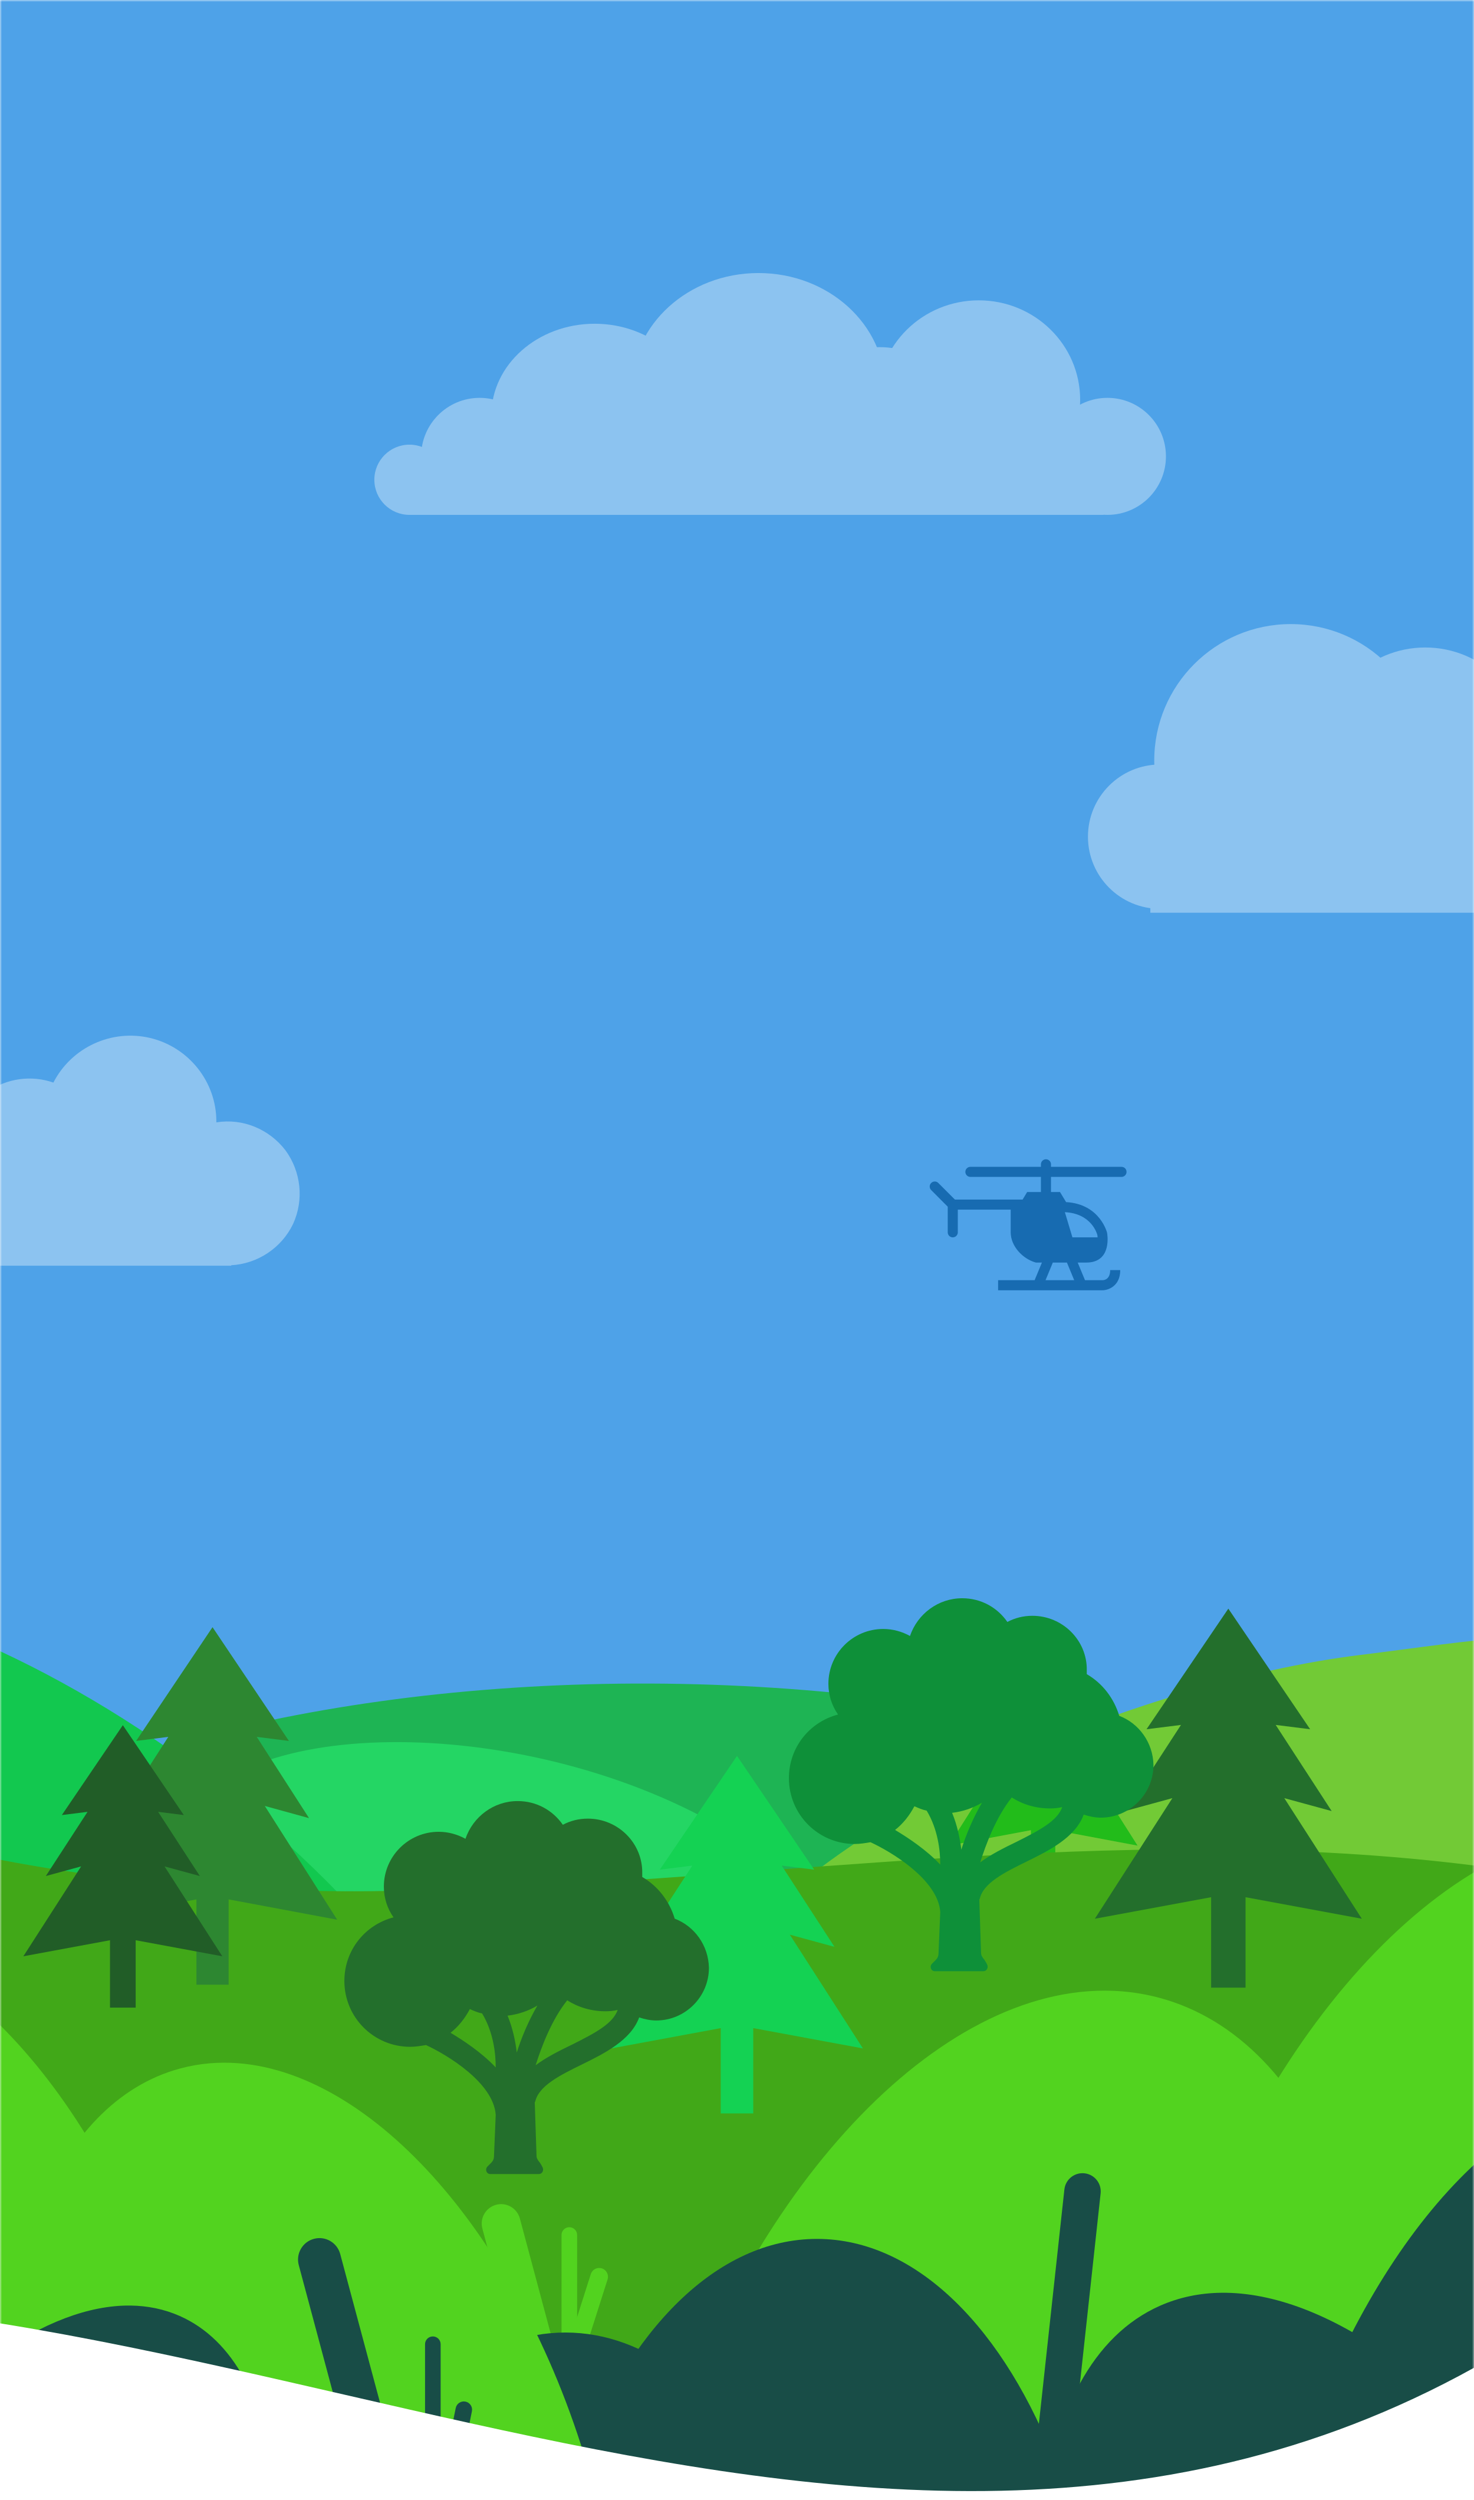 <svg width="378" height="641" viewBox="0 0 378 641" fill="none" xmlns="http://www.w3.org/2000/svg">
<g clip-path="url(#clip0_104_371)">
<g clip-path="url(#clip1_104_371)">
<mask id="mask0_104_371" style="mask-type:luminance" maskUnits="userSpaceOnUse" x="0" y="0" width="378" height="720">
<path d="M378 0H0V720H378V0Z" fill="white"/>
</mask>
<g mask="url(#mask0_104_371)">
<path d="M378 0H0V720H378V0Z" fill="#4EA2E8"/>
<path fill-rule="evenodd" clip-rule="evenodd" d="M-5.33 657.74C-47.108 628.834 -93.585 605.273 -60.746 519.812C-27.908 434.35 192.564 399.802 347.242 467.033C391.354 530.756 248.684 661.462 189.922 693.246C131.16 725.031 36.448 686.646 -5.33 657.74Z" fill="#1EB454"/>
<path fill-rule="evenodd" clip-rule="evenodd" d="M348.807 424.293C403.903 417.564 458.955 403.059 494.187 496.677C529.419 590.295 374.49 778.562 199.39 835.964C117.111 815.961 138.707 605.666 163.609 537.054C188.512 468.442 293.71 431.022 348.807 424.293Z" fill="#72CA36"/>
<mask id="mask1_104_371" style="mask-type:luminance" maskUnits="userSpaceOnUse" x="230" y="413" width="75" height="76">
<path d="M305 413H230V489H305V413Z" fill="white"/>
</mask>
<g mask="url(#mask1_104_371)">
<mask id="mask2_104_371" style="mask-type:luminance" maskUnits="userSpaceOnUse" x="230" y="413" width="75" height="76">
<path d="M305 413H230V489H305V413Z" fill="white"/>
</mask>
<g mask="url(#mask2_104_371)">
<mask id="mask3_104_371" style="mask-type:luminance" maskUnits="userSpaceOnUse" x="230" y="413" width="75" height="76">
<path d="M305 413H230V489H305V413Z" fill="white"/>
</mask>
<g mask="url(#mask3_104_371)">
<path d="M291.719 473.166L277.656 451L286.25 453.375L276.094 437.541L282.344 438.333L267.5 416.167L252.656 438.333L258.906 437.541L248.75 453.375L257.344 451L243.281 473.166L264.375 469.208V485.833H270.625V469.208L291.719 473.166Z" fill="#22BC1A"/>
</g>
</g>
</g>
<path fill-rule="evenodd" clip-rule="evenodd" d="M412.827 493.911C414.907 495.421 415.369 498.33 413.859 500.409L279.898 684.94C278.389 687.02 275.48 687.482 273.401 685.972C271.322 684.463 270.86 681.553 272.369 679.474L406.33 494.943C407.839 492.864 410.748 492.402 412.828 493.911H412.827Z" fill="#184D47"/>
<path fill-rule="evenodd" clip-rule="evenodd" d="M58.41 516.986C45.755 504.41 31.145 493.391 47.782 465.878C64.418 438.365 142.77 440.055 192.084 472.861C203.393 497.617 145.991 533.979 123.712 541.333C101.433 548.688 71.065 529.562 58.41 516.986Z" fill="#24D664"/>
<path fill-rule="evenodd" clip-rule="evenodd" d="M-117.852 501.229C-128.537 472.745 -143.343 445.291 -98.186 414.393C-53.03 383.495 66.923 441.656 120 527.515C120 573.945 5.561 589.679 -34.081 585.297C-73.723 580.916 -107.168 529.713 -117.852 501.229Z" fill="#12C84F"/>
<mask id="mask4_104_371" style="mask-type:luminance" maskUnits="userSpaceOnUse" x="-82" y="405" width="544" height="350">
<path d="M462 405H-82V755H462V405Z" fill="white"/>
</mask>
<g mask="url(#mask4_104_371)">
<g filter="url(#filter0_f_104_371)">
<mask id="mask5_104_371" style="mask-type:luminance" maskUnits="userSpaceOnUse" x="-35" y="418" width="448" height="322">
<path d="M413 418H-35V740H413V418Z" fill="white"/>
</mask>
<g mask="url(#mask5_104_371)">
<path fill-rule="evenodd" clip-rule="evenodd" d="M-84.85 454.253C92.1 526.88 261.26 440.804 439.85 490.567V704.414H-84.85V454.253Z" fill="#41A818"/>
</g>
</g>
</g>
<path fill-rule="evenodd" clip-rule="evenodd" d="M-70 456C96.934 524.516 256.52 443.312 425 490.258V692H-70V456Z" fill="#41A818"/>
<mask id="mask6_104_371" style="mask-type:luminance" maskUnits="userSpaceOnUse" x="-34" y="236" width="118" height="118">
<path d="M84 236H-34V354H84V236Z" fill="white"/>
</mask>
<g mask="url(#mask6_104_371)">
<mask id="mask7_104_371" style="mask-type:luminance" maskUnits="userSpaceOnUse" x="-34" y="236" width="118" height="118">
<path d="M84 236H-34V354H84V236Z" fill="white"/>
</mask>
<g mask="url(#mask7_104_371)">
<mask id="mask8_104_371" style="mask-type:luminance" maskUnits="userSpaceOnUse" x="-34" y="236" width="118" height="118">
<path d="M84 236H-34V354H84V236Z" fill="white"/>
</mask>
<g mask="url(#mask8_104_371)">
<path d="M-12.121 294.877C-11.752 294.877 -11.261 294.877 -10.892 294.877C-10.892 288.854 -7.942 283.323 -3.148 279.881C1.769 276.439 8.037 275.579 13.692 277.546C18.362 268.45 28.687 263.779 38.521 266.114C48.354 268.45 55.483 277.3 55.483 287.502C55.483 287.502 55.483 287.625 55.483 287.748C62.244 286.642 69.004 289.469 73.183 294.877C77.24 300.408 77.977 307.66 75.15 313.806C72.2 319.952 66.054 324.008 59.294 324.377V324.5H-11.998C-20.11 324.5 -26.748 317.862 -26.748 309.75C-26.748 301.637 -20.233 294.877 -12.121 294.877Z" fill="#8CC3F0"/>
</g>
</g>
</g>
<path fill-rule="evenodd" clip-rule="evenodd" d="M443.175 202.866C442.801 202.866 442.303 202.866 441.929 202.866C441.929 196.739 438.939 191.112 434.08 187.611C429.097 184.11 422.743 183.235 417.012 185.235C412.278 175.982 401.813 171.231 391.846 173.607C381.88 175.982 374.654 184.985 374.654 195.363C374.654 195.363 374.654 195.488 374.654 195.613C367.802 194.488 360.949 197.364 356.714 202.866C352.602 208.492 351.855 215.87 354.72 222.122C357.71 228.374 363.94 232.5 370.792 232.875V233H443.05C451.273 233 458 226.248 458 217.995C458 209.743 451.397 202.866 443.175 202.866Z" fill="#8CC3F0"/>
<path fill-rule="evenodd" clip-rule="evenodd" d="M296 195C296 175.67 311.67 160 331 160C350.33 160 366 175.67 366 195C366 214.33 350.33 230 331 230C311.67 230 296 214.33 296 195Z" fill="#8CC3F0"/>
<path fill-rule="evenodd" clip-rule="evenodd" d="M279 214.5C279 204.283 287.283 196 297.5 196C307.717 196 316 204.283 316 214.5C316 224.717 307.717 233 297.5 233C287.283 233 279 224.717 279 214.5Z" fill="#8CC3F0"/>
<path d="M392 219H295V234H392V219Z" fill="#8CC3F0"/>
<path fill-rule="evenodd" clip-rule="evenodd" d="M350 205.5C350 195.283 358.507 187 369 187C379.493 187 388 195.283 388 205.5C388 215.717 379.493 224 369 224C358.507 224 350 215.717 350 205.5Z" fill="#8CC3F0"/>
<path fill-rule="evenodd" clip-rule="evenodd" d="M339 192.5C339 177.864 350.864 166 365.5 166C380.136 166 392 177.864 392 192.5C392 207.136 380.136 219 365.5 219C350.864 219 339 207.136 339 192.5Z" fill="#8CC3F0"/>
<path d="M283 120H105V132H283V120Z" fill="#8CC3F0"/>
<path fill-rule="evenodd" clip-rule="evenodd" d="M96 123C96 118.029 100.029 114 105 114C109.971 114 114 118.029 114 123C114 127.971 109.971 132 105 132C100.029 132 96 127.971 96 123Z" fill="#8CC3F0"/>
<path fill-rule="evenodd" clip-rule="evenodd" d="M269 117C269 108.716 275.716 102 284 102C292.284 102 299 108.716 299 117C299 125.284 292.284 132 284 132C275.716 132 269 125.284 269 117Z" fill="#8CC3F0"/>
<path fill-rule="evenodd" clip-rule="evenodd" d="M108 117C108 108.716 114.716 102 123 102C131.284 102 138 108.716 138 117C138 125.284 131.284 132 123 132C114.716 132 108 125.284 108 117Z" fill="#8CC3F0"/>
<path fill-rule="evenodd" clip-rule="evenodd" d="M126 106.5C126 93.521 137.864 83 152.5 83C167.136 83 179 93.521 179 106.5C179 119.479 167.136 130 152.5 130C137.864 130 126 119.479 126 106.5Z" fill="#8CC3F0"/>
<path fill-rule="evenodd" clip-rule="evenodd" d="M162 99.5C162 83.208 176.551 70 194.5 70C212.449 70 227 83.208 227 99.5C227 115.792 212.449 129 194.5 129C176.551 129 162 115.792 162 99.5Z" fill="#8CC3F0"/>
<path fill-rule="evenodd" clip-rule="evenodd" d="M204 108.5C204 97.73 213.626 89 225.5 89C237.374 89 247 97.73 247 108.5C247 119.27 237.374 128 225.5 128C213.626 128 204 119.27 204 108.5Z" fill="#8CC3F0"/>
<path fill-rule="evenodd" clip-rule="evenodd" d="M225 102.5C225 88.417 236.641 77 251 77C265.359 77 277 88.417 277 102.5C277 116.583 265.359 128 251 128C236.641 128 225 116.583 225 102.5Z" fill="#8CC3F0"/>
<path fill-rule="evenodd" clip-rule="evenodd" d="M410.909 468.739C365.965 472.084 317.852 527.704 297.305 604.388C294.382 615.295 292.156 626.11 290.593 636.714L289.117 649.28L435.948 649.28L435.948 472.873L429.225 470.415C426.132 469.586 423.003 469.044 419.846 468.776C416.887 468.525 413.905 468.516 410.909 468.739Z" fill="#52D31F"/>
<path fill-rule="evenodd" clip-rule="evenodd" d="M278.989 510.512C234.045 513.856 185.932 569.477 165.385 646.161L164.644 649.28L352.752 649.28L353.124 646.115C359.013 578.767 337.507 522.96 297.305 512.188C294.212 511.359 291.082 510.817 287.926 510.549C284.968 510.298 281.985 510.289 278.989 510.512Z" fill="#52D31F"/>
<path fill-rule="evenodd" clip-rule="evenodd" d="M418.874 534.699C383.284 537.757 349.586 578.242 330.964 636.462L327.239 649.281L435.947 649.28L435.947 536.312L428.4 534.784C425.216 534.451 422.037 534.427 418.874 534.699Z" fill="#184D47"/>
<path fill-rule="evenodd" clip-rule="evenodd" d="M313.243 587.807C307.712 587.868 302.434 588.948 297.502 591.126C280.239 598.75 270.067 618.563 267.143 645.36L266.876 649.28L400.681 649.28L400.423 648.913C372.345 610.823 339.861 587.515 313.243 587.807Z" fill="#184D47"/>
<path fill-rule="evenodd" clip-rule="evenodd" d="M154.342 581.558C155.529 581.936 156.186 583.205 155.807 584.392L127.518 673.239C127.14 674.427 125.871 675.083 124.684 674.704C123.497 674.326 122.841 673.057 123.219 671.87L151.508 583.023C151.886 581.836 153.155 581.18 154.342 581.558Z" fill="#52D31F"/>
<path fill-rule="evenodd" clip-rule="evenodd" d="M146 571C147.105 571 148 571.895 148 573V667C148 668.105 147.105 669 146 669C144.895 669 144 668.105 144 667V573C144 571.895 144.895 571 146 571Z" fill="#52D31F"/>
<path fill-rule="evenodd" clip-rule="evenodd" d="M127.223 565.253C129.879 564.541 132.608 566.117 133.32 568.772L156.044 653.58C156.755 656.235 155.179 658.964 152.524 659.676C149.868 660.387 147.139 658.812 146.427 656.156L123.703 571.349C122.992 568.694 124.568 565.964 127.223 565.253Z" fill="#52D31F"/>
<path fill-rule="evenodd" clip-rule="evenodd" d="M278.108 557.179C280.674 557.458 282.528 559.765 282.248 562.33L273.326 644.278C273.046 646.844 270.74 648.698 268.174 648.418C265.608 648.139 263.754 645.832 264.034 643.266L272.956 561.319C273.236 558.753 275.542 556.899 278.108 557.179Z" fill="#184D47"/>
<path fill-rule="evenodd" clip-rule="evenodd" d="M209.5 574C235.16 574 257.783 597.241 271.142 632.589L274 641H145L147.858 632.589C161.217 597.241 183.84 574 209.5 574Z" fill="#184D47"/>
<path fill-rule="evenodd" clip-rule="evenodd" d="M145 598C165.677 598 184.396 612.898 197.946 636.984L200 641H90L92.054 636.984C105.604 612.898 124.323 598 145 598Z" fill="#184D47"/>
<path fill-rule="evenodd" clip-rule="evenodd" d="M-45.085 495.37C-8.956 498.059 29.721 542.771 46.238 604.415C48.587 613.182 50.377 621.876 51.633 630.401L52.82 640.502H-65.213V498.694L-59.808 496.718C-57.322 496.052 -54.806 495.616 -52.269 495.4C-49.891 495.199 -47.493 495.191 -45.085 495.37Z" fill="#52D31F"/>
<path fill-rule="evenodd" clip-rule="evenodd" d="M60.962 528.951C97.091 531.639 135.767 576.351 152.284 637.995L152.88 640.502H1.666L1.366 637.957C-3.367 583.819 13.921 538.957 46.238 530.298C48.724 529.632 51.24 529.196 53.777 528.98C56.156 528.779 58.553 528.771 60.962 528.951Z" fill="#52D31F"/>
<path fill-rule="evenodd" clip-rule="evenodd" d="M33.426 591.086C37.872 591.135 42.114 592.003 46.079 593.754C59.956 599.882 68.133 615.809 70.484 637.351L70.698 640.502H-36.863L-36.656 640.207C-14.085 609.588 12.028 590.851 33.426 591.086Z" fill="#184D47"/>
<path fill-rule="evenodd" clip-rule="evenodd" d="M111 599C112.105 599 113 599.895 113 601V705C113 706.105 112.105 707 111 707C109.895 707 109 706.105 109 705V601C109 599.895 109.895 599 111 599Z" fill="#184D47"/>
<path fill-rule="evenodd" clip-rule="evenodd" d="M119.366 615.708C120.512 615.941 121.252 617.059 121.018 618.205L100.32 719.9C100.087 721.046 98.969 721.786 97.823 721.553C96.677 721.319 95.937 720.201 96.171 719.056L116.869 617.36C117.102 616.214 118.22 615.474 119.366 615.708Z" fill="#184D47"/>
<path fill-rule="evenodd" clip-rule="evenodd" d="M80.506 573.981C83.441 573.195 86.457 574.936 87.243 577.87L112.352 671.579C113.138 674.513 111.397 677.529 108.463 678.316C105.529 679.102 102.513 677.361 101.726 674.426L76.617 580.717C75.831 577.783 77.572 574.767 80.506 573.981Z" fill="#184D47"/>
<path d="M850 640H-496V731H850V640Z" fill="white"/>
<path fill-rule="evenodd" clip-rule="evenodd" d="M435 565C274.97 715 96.257 589.444 -70 589.444L-63.772 645H435V565Z" fill="white"/>
<mask id="mask9_104_371" style="mask-type:luminance" maskUnits="userSpaceOnUse" x="139" y="446" width="100" height="100">
<path d="M239 446H139V546H239V446Z" fill="white"/>
</mask>
<g mask="url(#mask9_104_371)">
<mask id="mask10_104_371" style="mask-type:luminance" maskUnits="userSpaceOnUse" x="139" y="446" width="101" height="100">
<path d="M240 446H139V546H240V446Z" fill="white"/>
</mask>
<g mask="url(#mask10_104_371)">
<mask id="mask11_104_371" style="mask-type:luminance" maskUnits="userSpaceOnUse" x="139" y="446" width="101" height="100">
<path d="M240 446H139V546H240V446Z" fill="white"/>
</mask>
<g mask="url(#mask11_104_371)">
<path d="M221.292 525.167L202.542 496L214 499.125L200.458 478.292L208.792 479.333L189 450.167L169.208 479.333L177.542 478.292L164 499.125L175.458 496L156.708 525.167L184.833 519.958V541.833H193.167V519.958L221.292 525.167Z" fill="#14D253"/>
</g>
</g>
</g>
<mask id="mask12_104_371" style="mask-type:luminance" maskUnits="userSpaceOnUse" x="5" y="413" width="99" height="100">
<path d="M104 413H5V513H104V413Z" fill="white"/>
</mask>
<g mask="url(#mask12_104_371)">
<mask id="mask13_104_371" style="mask-type:luminance" maskUnits="userSpaceOnUse" x="5" y="413" width="99" height="100">
<path d="M104 413H5V513H104V413Z" fill="white"/>
</mask>
<g mask="url(#mask13_104_371)">
<mask id="mask14_104_371" style="mask-type:luminance" maskUnits="userSpaceOnUse" x="5" y="413" width="99" height="100">
<path d="M104 413H5V513H104V413Z" fill="white"/>
</mask>
<g mask="url(#mask14_104_371)">
<path d="M86.469 492.166L67.906 463L79.25 466.125L65.844 445.292L74.094 446.333L54.5 417.167L34.906 446.333L43.156 445.292L29.75 466.125L41.094 463L22.531 492.166L50.375 486.958V508.833H58.625V486.958L86.469 492.166Z" fill="#2D8731"/>
</g>
</g>
</g>
<mask id="mask15_104_371" style="mask-type:luminance" maskUnits="userSpaceOnUse" x="262" y="408" width="106" height="106">
<path d="M368 408H262V514H368V408Z" fill="white"/>
</mask>
<g mask="url(#mask15_104_371)">
<mask id="mask16_104_371" style="mask-type:luminance" maskUnits="userSpaceOnUse" x="262" y="408" width="106" height="106">
<path d="M368 408H262V514H368V408Z" fill="white"/>
</mask>
<g mask="url(#mask16_104_371)">
<mask id="mask17_104_371" style="mask-type:luminance" maskUnits="userSpaceOnUse" x="262" y="408" width="106" height="106">
<path d="M368 408H262V514H368V408Z" fill="white"/>
</mask>
<g mask="url(#mask17_104_371)">
<path d="M349.229 491.917L329.354 461L341.5 464.312L327.146 442.229L335.979 443.333L315 412.417L294.021 443.333L302.854 442.229L288.5 464.312L300.646 461L280.771 491.917L310.583 486.396V509.583H319.417V486.396L349.229 491.917Z" fill="#236F2C"/>
</g>
</g>
</g>
<mask id="mask18_104_371" style="mask-type:luminance" maskUnits="userSpaceOnUse" x="195" y="403" width="108" height="108">
<path d="M303 403H195V511H303V403Z" fill="white"/>
</mask>
<g mask="url(#mask18_104_371)">
<mask id="mask19_104_371" style="mask-type:luminance" maskUnits="userSpaceOnUse" x="195" y="403" width="108" height="108">
<path d="M303 403H195V511H303V403Z" fill="white"/>
</mask>
<g mask="url(#mask19_104_371)">
<mask id="mask20_104_371" style="mask-type:luminance" maskUnits="userSpaceOnUse" x="195" y="403" width="108" height="108">
<path d="M303 403H195V511H303V403Z" fill="white"/>
</mask>
<g mask="url(#mask20_104_371)">
<path d="M287.025 439.9C285.675 435.4 282.75 431.575 278.7 429.212C278.7 428.875 278.7 428.538 278.7 428.2C278.812 420.55 272.513 414.25 264.75 414.25C262.388 414.25 260.25 414.812 258.337 415.825C255.75 412.112 251.587 409.75 246.75 409.75C240.562 409.75 235.275 413.8 233.363 419.425C231.337 418.3 228.975 417.625 226.5 417.625C218.738 417.625 212.438 423.925 212.438 431.688C212.438 434.612 213.337 437.312 214.913 439.562C207.6 441.475 202.312 448 202.312 455.875C202.312 465.212 209.85 472.75 219.188 472.75C220.538 472.75 221.887 472.525 223.238 472.3C228.637 474.775 240.562 481.975 241.125 490.188L240.675 500.875C240.675 501.438 240.45 502 240 502.45L238.988 503.462C238.312 504.25 238.762 505.375 239.775 505.375H252.15C253.05 505.375 253.5 504.475 253.163 503.688C253.163 503.688 252.6 502.562 252.262 502.225C251.925 501.775 251.587 501.325 251.587 500.65L251.137 487.038C251.137 486.925 251.25 486.812 251.25 486.812C252.15 482.763 257.55 480.062 263.288 477.25C269.025 474.438 275.775 471.062 277.913 465.212C279.263 465.663 280.725 466 282.3 466C289.725 466 295.8 459.925 295.8 452.5C295.688 446.763 292.087 441.812 287.025 439.9ZM246.525 474.212C246.188 471.4 245.512 468.025 244.163 464.763C246.975 464.425 249.562 463.525 251.812 462.175C249.45 466.225 247.65 470.612 246.525 474.212ZM229.538 469.15C231.562 467.575 233.25 465.438 234.488 463.075C235.5 463.525 236.512 463.975 237.637 464.2C240.562 469.038 241.125 474.55 241.125 478.038C237.525 474.212 232.913 471.175 229.538 469.15ZM260.7 472.188C257.438 473.763 254.062 475.45 251.363 477.475C252.825 472.862 255.413 465.888 259.462 460.825C262.275 462.625 265.65 463.638 269.25 463.638C270.375 463.638 271.388 463.525 272.4 463.3C271.163 466.788 266.775 469.15 260.7 472.188Z" fill="#0E9039"/>
</g>
</g>
</g>
<mask id="mask21_104_371" style="mask-type:luminance" maskUnits="userSpaceOnUse" x="-8" y="439" width="79" height="79">
<path d="M71 439H-8V518H71V439Z" fill="white"/>
</mask>
<g mask="url(#mask21_104_371)">
<mask id="mask22_104_371" style="mask-type:luminance" maskUnits="userSpaceOnUse" x="-8" y="439" width="79" height="79">
<path d="M71 439H-8V518H71V439Z" fill="white"/>
</mask>
<g mask="url(#mask22_104_371)">
<mask id="mask23_104_371" style="mask-type:luminance" maskUnits="userSpaceOnUse" x="-8" y="439" width="79" height="79">
<path d="M71 439H-8V518H71V439Z" fill="white"/>
</mask>
<g mask="url(#mask23_104_371)">
<path d="M57.01 501.542L42.198 478.5L51.25 480.969L40.552 464.51L47.135 465.333L31.5 442.292L15.864 465.333L22.448 464.51L11.75 480.969L20.802 478.5L5.989 501.542L28.208 497.427V514.708H34.792V497.427L57.01 501.542Z" fill="#215D27"/>
</g>
</g>
</g>
<mask id="mask24_104_371" style="mask-type:luminance" maskUnits="userSpaceOnUse" x="81" y="455" width="108" height="108">
<path d="M189 455H81V563H189V455Z" fill="white"/>
</mask>
<g mask="url(#mask24_104_371)">
<mask id="mask25_104_371" style="mask-type:luminance" maskUnits="userSpaceOnUse" x="81" y="455" width="108" height="108">
<path d="M189 455H81V563H189V455Z" fill="white"/>
</mask>
<g mask="url(#mask25_104_371)">
<mask id="mask26_104_371" style="mask-type:luminance" maskUnits="userSpaceOnUse" x="81" y="455" width="108" height="108">
<path d="M189 455H81V563H189V455Z" fill="white"/>
</mask>
<g mask="url(#mask26_104_371)">
<path d="M173.025 491.9C171.675 487.4 168.75 483.575 164.7 481.212C164.7 480.875 164.7 480.538 164.7 480.2C164.812 472.55 158.513 466.25 150.75 466.25C148.388 466.25 146.25 466.812 144.337 467.825C141.75 464.112 137.587 461.75 132.75 461.75C126.562 461.75 121.275 465.8 119.363 471.425C117.337 470.3 114.975 469.625 112.5 469.625C104.738 469.625 98.438 475.925 98.438 483.688C98.438 486.612 99.338 489.312 100.912 491.562C93.6 493.475 88.312 500 88.312 507.875C88.312 517.213 95.85 524.75 105.188 524.75C106.537 524.75 107.887 524.525 109.238 524.3C114.637 526.775 126.562 533.975 127.125 542.188L126.675 552.875C126.675 553.438 126.45 554 126 554.45L124.988 555.463C124.312 556.25 124.762 557.375 125.775 557.375H138.15C139.05 557.375 139.5 556.475 139.163 555.688C139.163 555.688 138.6 554.562 138.262 554.225C137.925 553.775 137.587 553.325 137.587 552.65L137.137 539.037C137.137 538.925 137.25 538.812 137.25 538.812C138.15 534.763 143.55 532.062 149.288 529.25C155.025 526.438 161.775 523.062 163.913 517.213C165.263 517.662 166.725 518 168.3 518C175.725 518 181.8 511.925 181.8 504.5C181.688 498.763 178.087 493.812 173.025 491.9ZM132.525 526.213C132.188 523.4 131.512 520.025 130.163 516.763C132.975 516.425 135.562 515.525 137.812 514.175C135.45 518.225 133.65 522.612 132.525 526.213ZM115.538 521.15C117.562 519.575 119.25 517.438 120.488 515.075C121.5 515.525 122.512 515.975 123.637 516.2C126.562 521.037 127.125 526.55 127.125 530.037C123.525 526.213 118.913 523.175 115.538 521.15ZM146.7 524.188C143.438 525.763 140.062 527.45 137.363 529.475C138.825 524.862 141.413 517.888 145.462 512.825C148.275 514.625 151.65 515.638 155.25 515.638C156.375 515.638 157.388 515.525 158.4 515.3C157.163 518.787 152.775 521.15 146.7 524.188Z" fill="#236F2C"/>
</g>
</g>
</g>
<mask id="mask27_104_371" style="mask-type:luminance" maskUnits="userSpaceOnUse" x="234" y="283" width="62" height="62">
<path d="M296 283H234V345H296V283Z" fill="white"/>
</mask>
<g mask="url(#mask27_104_371)">
<mask id="mask28_104_371" style="mask-type:luminance" maskUnits="userSpaceOnUse" x="234" y="283" width="62" height="62">
<path d="M296 283H234V345H296V283Z" fill="white"/>
</mask>
<g mask="url(#mask28_104_371)">
<mask id="mask29_104_371" style="mask-type:luminance" maskUnits="userSpaceOnUse" x="234" y="283" width="62" height="62">
<path d="M296 283H234V345H296V283Z" fill="white"/>
</mask>
<g mask="url(#mask29_104_371)">
<path d="M287.604 299.146H269.521V298.5C269.521 297.787 268.943 297.208 268.229 297.208C267.516 297.208 266.938 297.787 266.938 298.5V299.146H248.854C248.141 299.146 247.562 299.724 247.562 300.438C247.562 301.151 248.141 301.729 248.854 301.729H266.938V305.604H263.405L262.242 307.542H244.882L240.581 303.24C240.053 302.76 239.236 302.799 238.756 303.327C238.31 303.818 238.308 304.569 238.753 305.062L243.042 309.369V315.938C243.042 316.651 243.62 317.229 244.333 317.229C245.047 317.229 245.625 316.651 245.625 315.938V310.125H259.188V315.938C259.188 319.47 262.236 322.751 265.646 323.688H267.196L265.323 328.208H255.958V330.792H282.76C284.013 330.792 287.281 329.862 287.281 325.625H284.698C284.698 327.969 283.2 328.208 282.76 328.208H278.24L276.373 323.688H278.575C285.389 323.688 283.904 316.054 283.904 316.054C283.904 316.054 282.134 308.678 273.396 308.188L271.833 305.604H269.521V301.729H287.604C288.318 301.729 288.896 301.151 288.896 300.438C288.896 299.724 288.318 299.146 287.604 299.146ZM275.475 328.208H268.119L269.992 323.688H273.609L275.475 328.208ZM281.417 316.629C281.447 316.828 281.467 317.028 281.475 317.229H275.017L273.079 310.771C279.893 311.1 281.333 316.293 281.417 316.629Z" fill="#176BB1"/>
</g>
</g>
</g>
</g>
</g>
</g>
<defs>
<filter id="filter0_f_104_371" x="-58.111" y="431.142" width="494.222" height="296.383" filterUnits="userSpaceOnUse" color-interpolation-filters="sRGB">
<feFlood flood-opacity="0" result="BackgroundImageFix"/>
<feBlend mode="normal" in="SourceGraphic" in2="BackgroundImageFix" result="shape"/>
<feGaussianBlur stdDeviation="11.556" result="effect1_foregroundBlur_104_371"/>
</filter>
<clipPath id="clip0_104_371">
<rect width="378" height="641" fill="white"/>
</clipPath>
<clipPath id="clip1_104_371">
<rect width="378" height="720" fill="white"/>
</clipPath>
</defs>
</svg>
